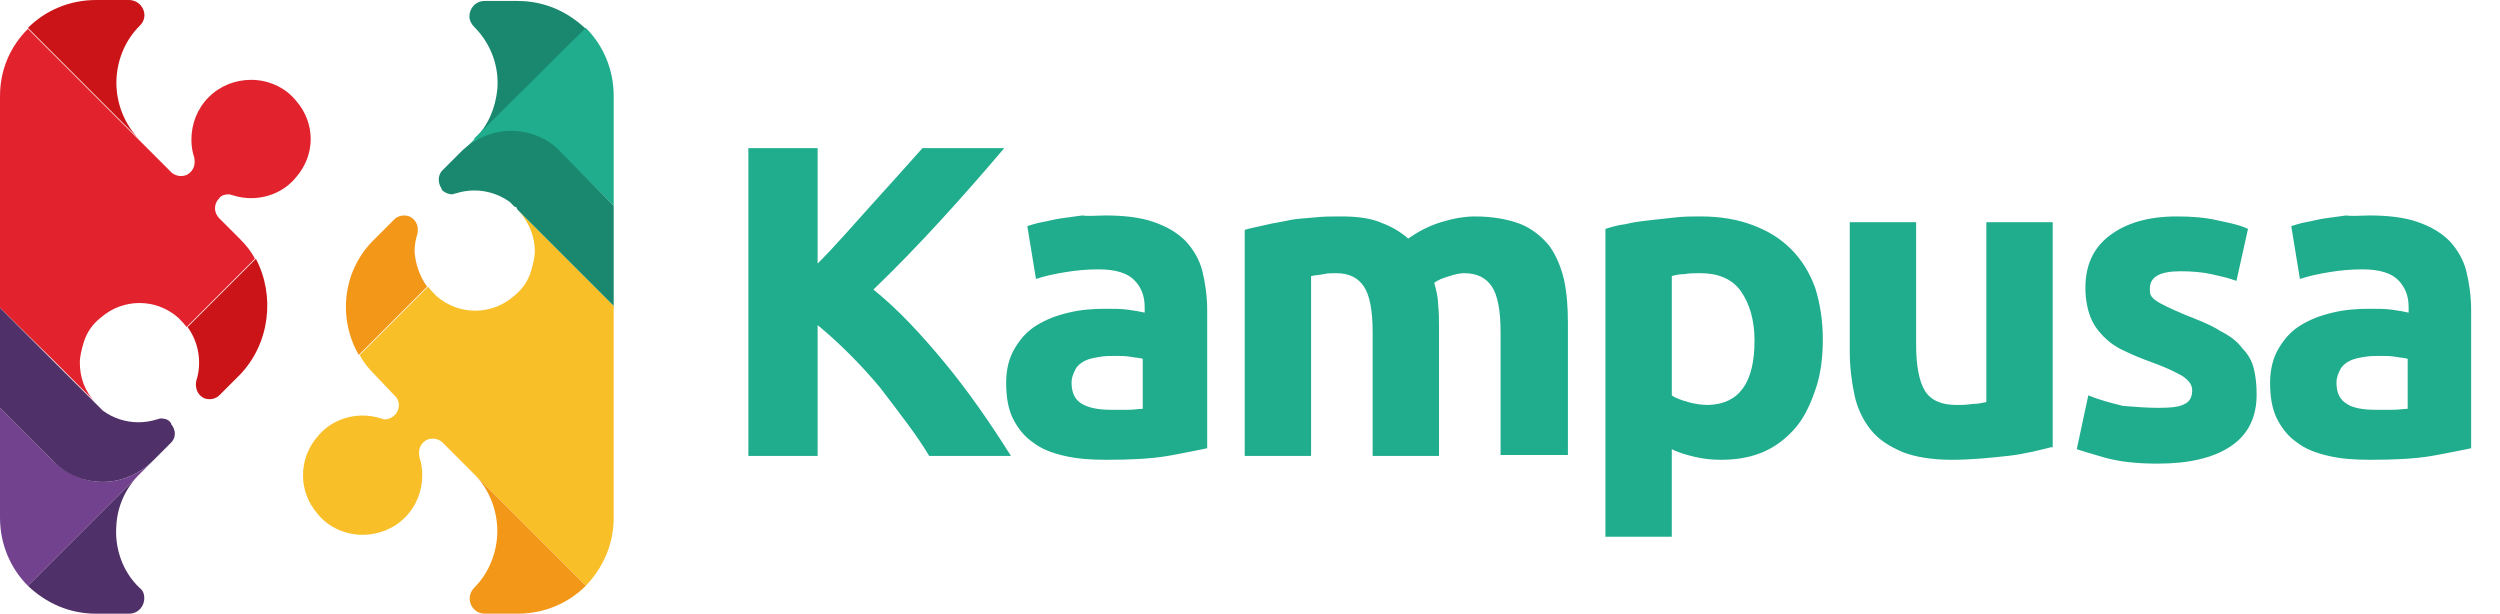 <?xml version="1.0" encoding="utf-8"?>
<!-- Generator: Adobe Illustrator 21.0.0, SVG Export Plug-In . SVG Version: 6.00 Build 0)  -->
<svg version="1.1" id="Layer_1" xmlns="http://www.w3.org/2000/svg" xmlns:xlink="http://www.w3.org/1999/xlink" x="0px" y="0px"
	 viewBox="0 0 259.9 63.8" style="enable-background:new 0 0 259.9 63.8;" xml:space="preserve">
<style type="text/css">
	.st0{fill:#1FAD8D;}
	.st1{fill:#503068;}
	.st2{fill:#72428F;}
	.st3{fill:#E2232E;}
	.st4{fill:#F9BF28;}
	.st5{fill:#19886F;}
	.st6{fill:#CB1417;}
	.st7{fill:#F39719;}
</style>
<g>
	<path class="st0" d="M96.6,47.4c-0.6-1-1.4-2.2-2.3-3.4s-1.8-2.4-2.8-3.7c-1-1.2-2.1-2.4-3.2-3.5c-1.1-1.1-2.2-2.1-3.3-3v13.6h-7.2
		v-32h7.2v12c1.9-1.9,3.7-4,5.6-6.1c1.9-2.1,3.7-4.1,5.3-5.9h8.5c-2.2,2.6-4.4,5.1-6.6,7.5c-2.2,2.4-4.5,4.8-7,7.2
		c2.6,2.1,5,4.7,7.4,7.6c2.4,2.9,4.7,6.2,6.9,9.7H96.6z"/>
	<path class="st0" d="M114.9,22.4c2,0,3.7,0.2,5.1,0.7c1.4,0.5,2.4,1.1,3.3,2c0.8,0.9,1.4,1.9,1.7,3.1c0.3,1.2,0.5,2.6,0.5,4.1v14.3
		c-1,0.2-2.4,0.5-4.1,0.8c-1.8,0.3-3.9,0.4-6.4,0.4c-1.6,0-3-0.1-4.3-0.4c-1.3-0.3-2.4-0.7-3.3-1.4c-0.9-0.6-1.6-1.5-2.1-2.5
		s-0.7-2.3-0.7-3.7c0-1.4,0.3-2.6,0.9-3.6c0.6-1,1.3-1.8,2.3-2.4c1-0.6,2-1,3.3-1.3c1.2-0.3,2.5-0.4,3.8-0.4c0.9,0,1.7,0,2.4,0.1
		c0.7,0.1,1.3,0.2,1.7,0.3v-0.6c0-1.2-0.4-2.1-1.1-2.8c-0.7-0.7-1.9-1.1-3.7-1.1c-1.2,0-2.3,0.1-3.5,0.3s-2.1,0.4-3,0.7l-0.9-5.5
		c0.4-0.1,0.9-0.3,1.5-0.4c0.6-0.1,1.3-0.3,2-0.4c0.7-0.1,1.5-0.2,2.2-0.3C113.3,22.5,114.1,22.4,114.9,22.4z M115.4,42.6
		c0.7,0,1.3,0,1.9,0c0.6,0,1.1-0.1,1.5-0.1v-5.2c-0.3-0.1-0.7-0.1-1.2-0.2c-0.6-0.1-1.1-0.1-1.5-0.1c-0.6,0-1.3,0-1.8,0.1
		c-0.6,0.1-1.1,0.2-1.5,0.4c-0.4,0.2-0.8,0.5-1,0.9c-0.2,0.4-0.4,0.8-0.4,1.4c0,1.1,0.4,1.8,1.1,2.2
		C113.2,42.4,114.2,42.6,115.4,42.6z"/>
	<path class="st0" d="M142.7,34.5c0-2.2-0.3-3.8-0.9-4.7c-0.6-0.9-1.5-1.4-2.9-1.4c-0.4,0-0.9,0-1.3,0.1s-0.9,0.1-1.3,0.2v18.7h-6.9
		V23.9c0.6-0.2,1.3-0.3,2.1-0.5s1.6-0.3,2.5-0.5s1.8-0.2,2.7-0.3c0.9-0.1,1.8-0.1,2.7-0.1c1.8,0,3.2,0.2,4.3,0.7
		c1.1,0.4,2,1,2.7,1.6c1-0.7,2.1-1.3,3.4-1.7c1.3-0.4,2.5-0.6,3.5-0.6c1.9,0,3.5,0.3,4.8,0.8c1.2,0.5,2.2,1.3,3,2.3
		c0.7,1,1.2,2.2,1.5,3.5c0.3,1.4,0.4,2.9,0.4,4.5v13.7H156V34.5c0-2.2-0.3-3.8-0.9-4.7c-0.6-0.9-1.5-1.4-2.9-1.4
		c-0.4,0-0.9,0.1-1.5,0.3c-0.7,0.2-1.2,0.4-1.6,0.7c0.2,0.7,0.4,1.5,0.4,2.2c0.1,0.8,0.1,1.6,0.1,2.5v13.3h-6.9V34.5z"/>
	<path class="st0" d="M189.5,35.2c0,1.9-0.2,3.6-0.7,5.1c-0.5,1.5-1.1,2.9-2,4c-0.9,1.1-2,2-3.3,2.6c-1.3,0.6-2.8,0.9-4.6,0.9
		c-1,0-1.8-0.1-2.7-0.3c-0.8-0.2-1.6-0.4-2.4-0.8v9.1h-6.9v-32c0.6-0.2,1.3-0.4,2.1-0.5c0.8-0.2,1.6-0.3,2.5-0.4
		c0.9-0.1,1.8-0.2,2.7-0.3c0.9-0.1,1.8-0.1,2.6-0.1c2,0,3.8,0.3,5.4,0.9c1.6,0.6,2.9,1.4,4,2.5c1.1,1.1,1.9,2.4,2.5,4
		C189.2,31.5,189.5,33.3,189.5,35.2z M182.4,35.4c0-2.1-0.5-3.8-1.4-5.1s-2.4-1.9-4.2-1.9c-0.6,0-1.2,0-1.7,0.1
		c-0.5,0-1,0.1-1.3,0.2v12.4c0.4,0.3,1,0.5,1.7,0.7c0.7,0.2,1.4,0.3,2.1,0.3C180.8,42,182.4,39.8,182.4,35.4z"/>
	<path class="st0" d="M213.2,46.5c-1.2,0.3-2.7,0.7-4.5,0.9s-3.8,0.4-5.8,0.4c-2.1,0-3.8-0.3-5.1-0.8c-1.4-0.6-2.5-1.3-3.3-2.3
		c-0.8-1-1.4-2.2-1.7-3.6c-0.3-1.4-0.5-2.9-0.5-4.6V23.1h6.9v12.7c0,2.2,0.3,3.8,0.9,4.8c0.6,1,1.7,1.5,3.3,1.5c0.5,0,1,0,1.6-0.1
		c0.6,0,1-0.1,1.5-0.2V23.1h6.9V46.5z"/>
	<path class="st0" d="M224.4,42.4c1.3,0,2.2-0.1,2.7-0.4c0.5-0.2,0.8-0.7,0.8-1.4c0-0.6-0.3-1-1-1.5c-0.7-0.4-1.7-0.9-3.1-1.4
		c-1.1-0.4-2.1-0.8-2.9-1.2c-0.9-0.4-1.6-0.9-2.2-1.5c-0.6-0.6-1.1-1.3-1.4-2.1c-0.3-0.8-0.5-1.8-0.5-3c0-2.3,0.8-4.1,2.5-5.4
		c1.7-1.3,4-2,7-2c1.5,0,2.9,0.1,4.2,0.4c1.4,0.3,2.4,0.5,3.2,0.9l-1.2,5.4c-0.8-0.3-1.7-0.5-2.6-0.7c-0.9-0.2-2-0.3-3.2-0.3
		c-2.2,0-3.2,0.6-3.2,1.8c0,0.3,0,0.5,0.1,0.7c0.1,0.2,0.3,0.4,0.6,0.6s0.7,0.4,1.1,0.6s1.1,0.5,1.8,0.8c1.5,0.6,2.8,1.1,3.7,1.7
		c1,0.5,1.8,1.1,2.3,1.8c0.6,0.6,1,1.3,1.2,2.1c0.2,0.8,0.3,1.7,0.3,2.7c0,2.4-0.9,4.2-2.7,5.4c-1.8,1.2-4.3,1.8-7.6,1.8
		c-2.2,0-3.9-0.2-5.4-0.6c-1.4-0.4-2.4-0.7-3-0.9l1.2-5.6c1.2,0.5,2.4,0.8,3.6,1.1C222,42.3,223.2,42.4,224.4,42.4z"/>
	<path class="st0" d="M246.3,22.4c2,0,3.7,0.2,5.1,0.7c1.4,0.5,2.4,1.1,3.3,2c0.8,0.9,1.4,1.9,1.7,3.1c0.3,1.2,0.5,2.6,0.5,4.1v14.3
		c-1,0.2-2.4,0.5-4.1,0.8c-1.8,0.3-3.9,0.4-6.4,0.4c-1.6,0-3-0.1-4.3-0.4c-1.3-0.3-2.4-0.7-3.3-1.4c-0.9-0.6-1.6-1.5-2.1-2.5
		s-0.7-2.3-0.7-3.7c0-1.4,0.3-2.6,0.9-3.6c0.6-1,1.3-1.8,2.3-2.4c1-0.6,2-1,3.3-1.3c1.2-0.3,2.5-0.4,3.8-0.4c0.9,0,1.7,0,2.4,0.1
		c0.7,0.1,1.3,0.2,1.7,0.3v-0.6c0-1.2-0.4-2.1-1.1-2.8c-0.7-0.7-1.9-1.1-3.7-1.1c-1.2,0-2.3,0.1-3.5,0.3s-2.1,0.4-3,0.7l-0.9-5.5
		c0.4-0.1,0.9-0.3,1.5-0.4c0.6-0.1,1.3-0.3,2-0.4c0.7-0.1,1.5-0.2,2.2-0.3C244.7,22.5,245.5,22.4,246.3,22.4z M246.9,42.6
		c0.7,0,1.3,0,1.9,0c0.6,0,1.1-0.1,1.5-0.1v-5.2c-0.3-0.1-0.7-0.1-1.2-0.2c-0.6-0.1-1.1-0.1-1.5-0.1c-0.6,0-1.3,0-1.8,0.1
		c-0.6,0.1-1.1,0.2-1.5,0.4c-0.4,0.2-0.8,0.5-1,0.9c-0.2,0.4-0.4,0.8-0.4,1.4c0,1.1,0.4,1.8,1.1,2.2
		C244.6,42.4,245.6,42.6,246.9,42.6z"/>
</g>
<g>
	<path class="st1" d="M15,62.2c0,0.8-0.6,1.6-1.6,1.6H10c-2.8,0-5.2-1.1-7.1-2.9l7.8-7.8l3.8-3.8c-1.5,1.5-2.3,3.4-2.4,5.3
		c-0.2,2.3,0.6,4.8,2.4,6.5C14.9,61.4,15,61.8,15,62.2"/>
	<path class="st2" d="M15.9,47.9l-1.4,1.4l-3.8,3.8l-7.8,7.8C1.1,59.1,0,56.6,0,53.8V42.4l5.5,5.5l0,0c1.3,1.3,3.2,2.2,5.2,2.2
		C12.7,50.1,14.6,49.2,15.9,47.9L15.9,47.9z"/>
	<path class="st3" d="M30.8,18.4c-1.2,1.5-3,2.2-4.7,2.2c-0.6,0-1.3-0.1-1.9-0.3c-0.1,0-0.3-0.1-0.4-0.1c-0.4,0-0.8,0.1-1,0.4
		c-0.6,0.6-0.6,1.5,0,2.1l2.1,2.1c0.6,0.6,1.2,1.3,1.6,2.1L19.4,34c-0.3-0.4-0.6-0.7-0.9-1c-2.3-2-5.7-2-8,0
		c-0.9,0.7-1.5,1.6-1.8,2.6c-0.2,0.7-0.4,1.4-0.4,2.1c0,1.5,0.5,3,1.6,4.1l-4.4-4.4L0,32V10c0-2.8,1.1-5.2,2.9-7l14.9,14.9
		c0.3,0.3,0.7,0.4,1,0.4c0.4,0,0.7-0.1,1-0.4c0.4-0.4,0.5-0.9,0.4-1.5c-0.2-0.6-0.3-1.2-0.3-1.9c0-1.6,0.6-3.2,1.8-4.4
		c1.2-1.2,2.8-1.8,4.4-1.8c1.7,0,3.5,0.7,4.7,2.2C32.8,12.8,32.8,16.1,30.8,18.4"/>
	<path class="st4" d="M63.8,31.8v22c0,2.8-1.1,5.2-2.9,7.1L46,46c-0.3-0.3-0.7-0.4-1-0.4c-0.4,0-0.7,0.1-1,0.4
		c-0.4,0.4-0.5,0.9-0.4,1.5c0.2,0.6,0.3,1.2,0.3,1.9c0,1.6-0.6,3.2-1.8,4.4c-1.2,1.2-2.8,1.8-4.4,1.8c-1.7,0-3.5-0.7-4.7-2.2
		c-2-2.3-2-5.7,0-8c1.2-1.5,3-2.2,4.7-2.2c0.6,0,1.3,0.1,1.9,0.3c0.1,0,0.3,0.1,0.4,0.1c0.4,0,0.8-0.2,1.1-0.5
		c0.5-0.6,0.5-1.5-0.1-2L39,39c-0.6-0.6-1.2-1.3-1.6-2.1l7.1-7.1c0.3,0.4,0.6,0.7,0.9,1c2.3,2,5.7,2,8,0c0.9-0.7,1.5-1.6,1.8-2.6
		c0.2-0.7,0.4-1.4,0.4-2.1c0-1.5-0.6-3-1.7-4.2l4.5,4.5L63.8,31.8z"/>
	<path class="st5" d="M51.7,9.3c0.2-2.3-0.6-4.7-2.4-6.5c-0.3-0.3-0.5-0.7-0.5-1.1c0-0.8,0.6-1.6,1.6-1.6h3.4c2.8,0,5.2,1.1,7.1,2.9
		L49.3,14.5C50.8,13,51.5,11.2,51.7,9.3"/>
	<path class="st6" d="M24.9,39l-2.1,2.1c-0.3,0.3-0.7,0.4-1,0.4c-0.4,0-0.7-0.1-1-0.4c-0.4-0.4-0.5-1-0.4-1.5
		c0.2-0.6,0.3-1.2,0.3-1.9c0-1.3-0.4-2.6-1.2-3.7l7.1-7.1C28.6,30.7,28.1,35.7,24.9,39"/>
	<path class="st1" d="M17.8,46L17.8,46l-1.9,1.9l0,0c-1.3,1.3-3.2,2.2-5.2,2.2c-2,0-3.9-0.8-5.2-2.2l0,0L0,42.4V32l5.5,5.5L10,42
		l0,0c0,0,0.1,0.1,0.1,0.1c0,0,0.1,0.1,0.1,0.1c0,0,0.1,0.1,0.1,0.1l0.4,0.4l0,0c1.1,0.8,2.4,1.2,3.7,1.2c0.6,0,1.3-0.1,1.9-0.3
		c0.1,0,0.3-0.1,0.4-0.1c0.4,0,0.8,0.1,1,0.4c0.1,0.1,0.1,0.1,0.1,0.2C18.3,44.7,18.3,45.5,17.8,46"/>
	<path class="st7" d="M44.4,29.8l-7.1,7.1c-2.2-3.8-1.7-8.8,1.6-12l2.1-2.1c0.3-0.3,0.7-0.4,1-0.4c0.4,0,0.7,0.1,1,0.4
		c0.4,0.4,0.5,0.9,0.4,1.5c-0.2,0.6-0.3,1.2-0.3,1.9C43.2,27.4,43.6,28.7,44.4,29.8"/>
	<path class="st0" d="M63.8,10v11.4l-5.5-5.5l0,0c-1.3-1.3-3.2-2.2-5.2-2.2c-2,0-3.9,0.8-5.2,2.2l0,0l1.4-1.4l0-0.1L60.9,2.9h0
		C62.7,4.7,63.8,7.2,63.8,10"/>
	<path class="st5" d="M63.8,21.4v10.4l-5.5-5.5l-4.5-4.5c0-0.1-0.1-0.1-0.1-0.2c0-0.1-0.1-0.1-0.2-0.1l-0.5-0.5l0,0
		c-1.1-0.8-2.4-1.2-3.7-1.2c-0.6,0-1.3,0.1-1.9,0.3c-0.1,0-0.3,0.1-0.4,0.1c-0.4,0-0.8-0.2-1-0.4c-0.1-0.1-0.1-0.1-0.1-0.2
		c-0.4-0.6-0.4-1.4,0.1-1.9l1.9-1.9l0,0c1.3-1.3,3.2-2.2,5.2-2.2c2,0,3.9,0.8,5.2,2.2l0,0L63.8,21.4z"/>
	<path class="st6" d="M14.5,2.7c-1.6,1.6-2.4,3.8-2.4,5.9c0,2.1,0.8,4.3,2.4,5.9L2.9,2.9C4.7,1.1,7.2,0,10,0h3.4
		C14.8,0,15.6,1.7,14.5,2.7"/>
	<path class="st7" d="M60.9,60.9c-1.8,1.8-4.3,2.9-7.1,2.9h-3.4c-1.4,0-2.1-1.7-1.1-2.7c1.6-1.6,2.4-3.8,2.4-5.9
		c0-2.1-0.8-4.3-2.4-5.9L60.9,60.9z"/>
</g>
</svg>
